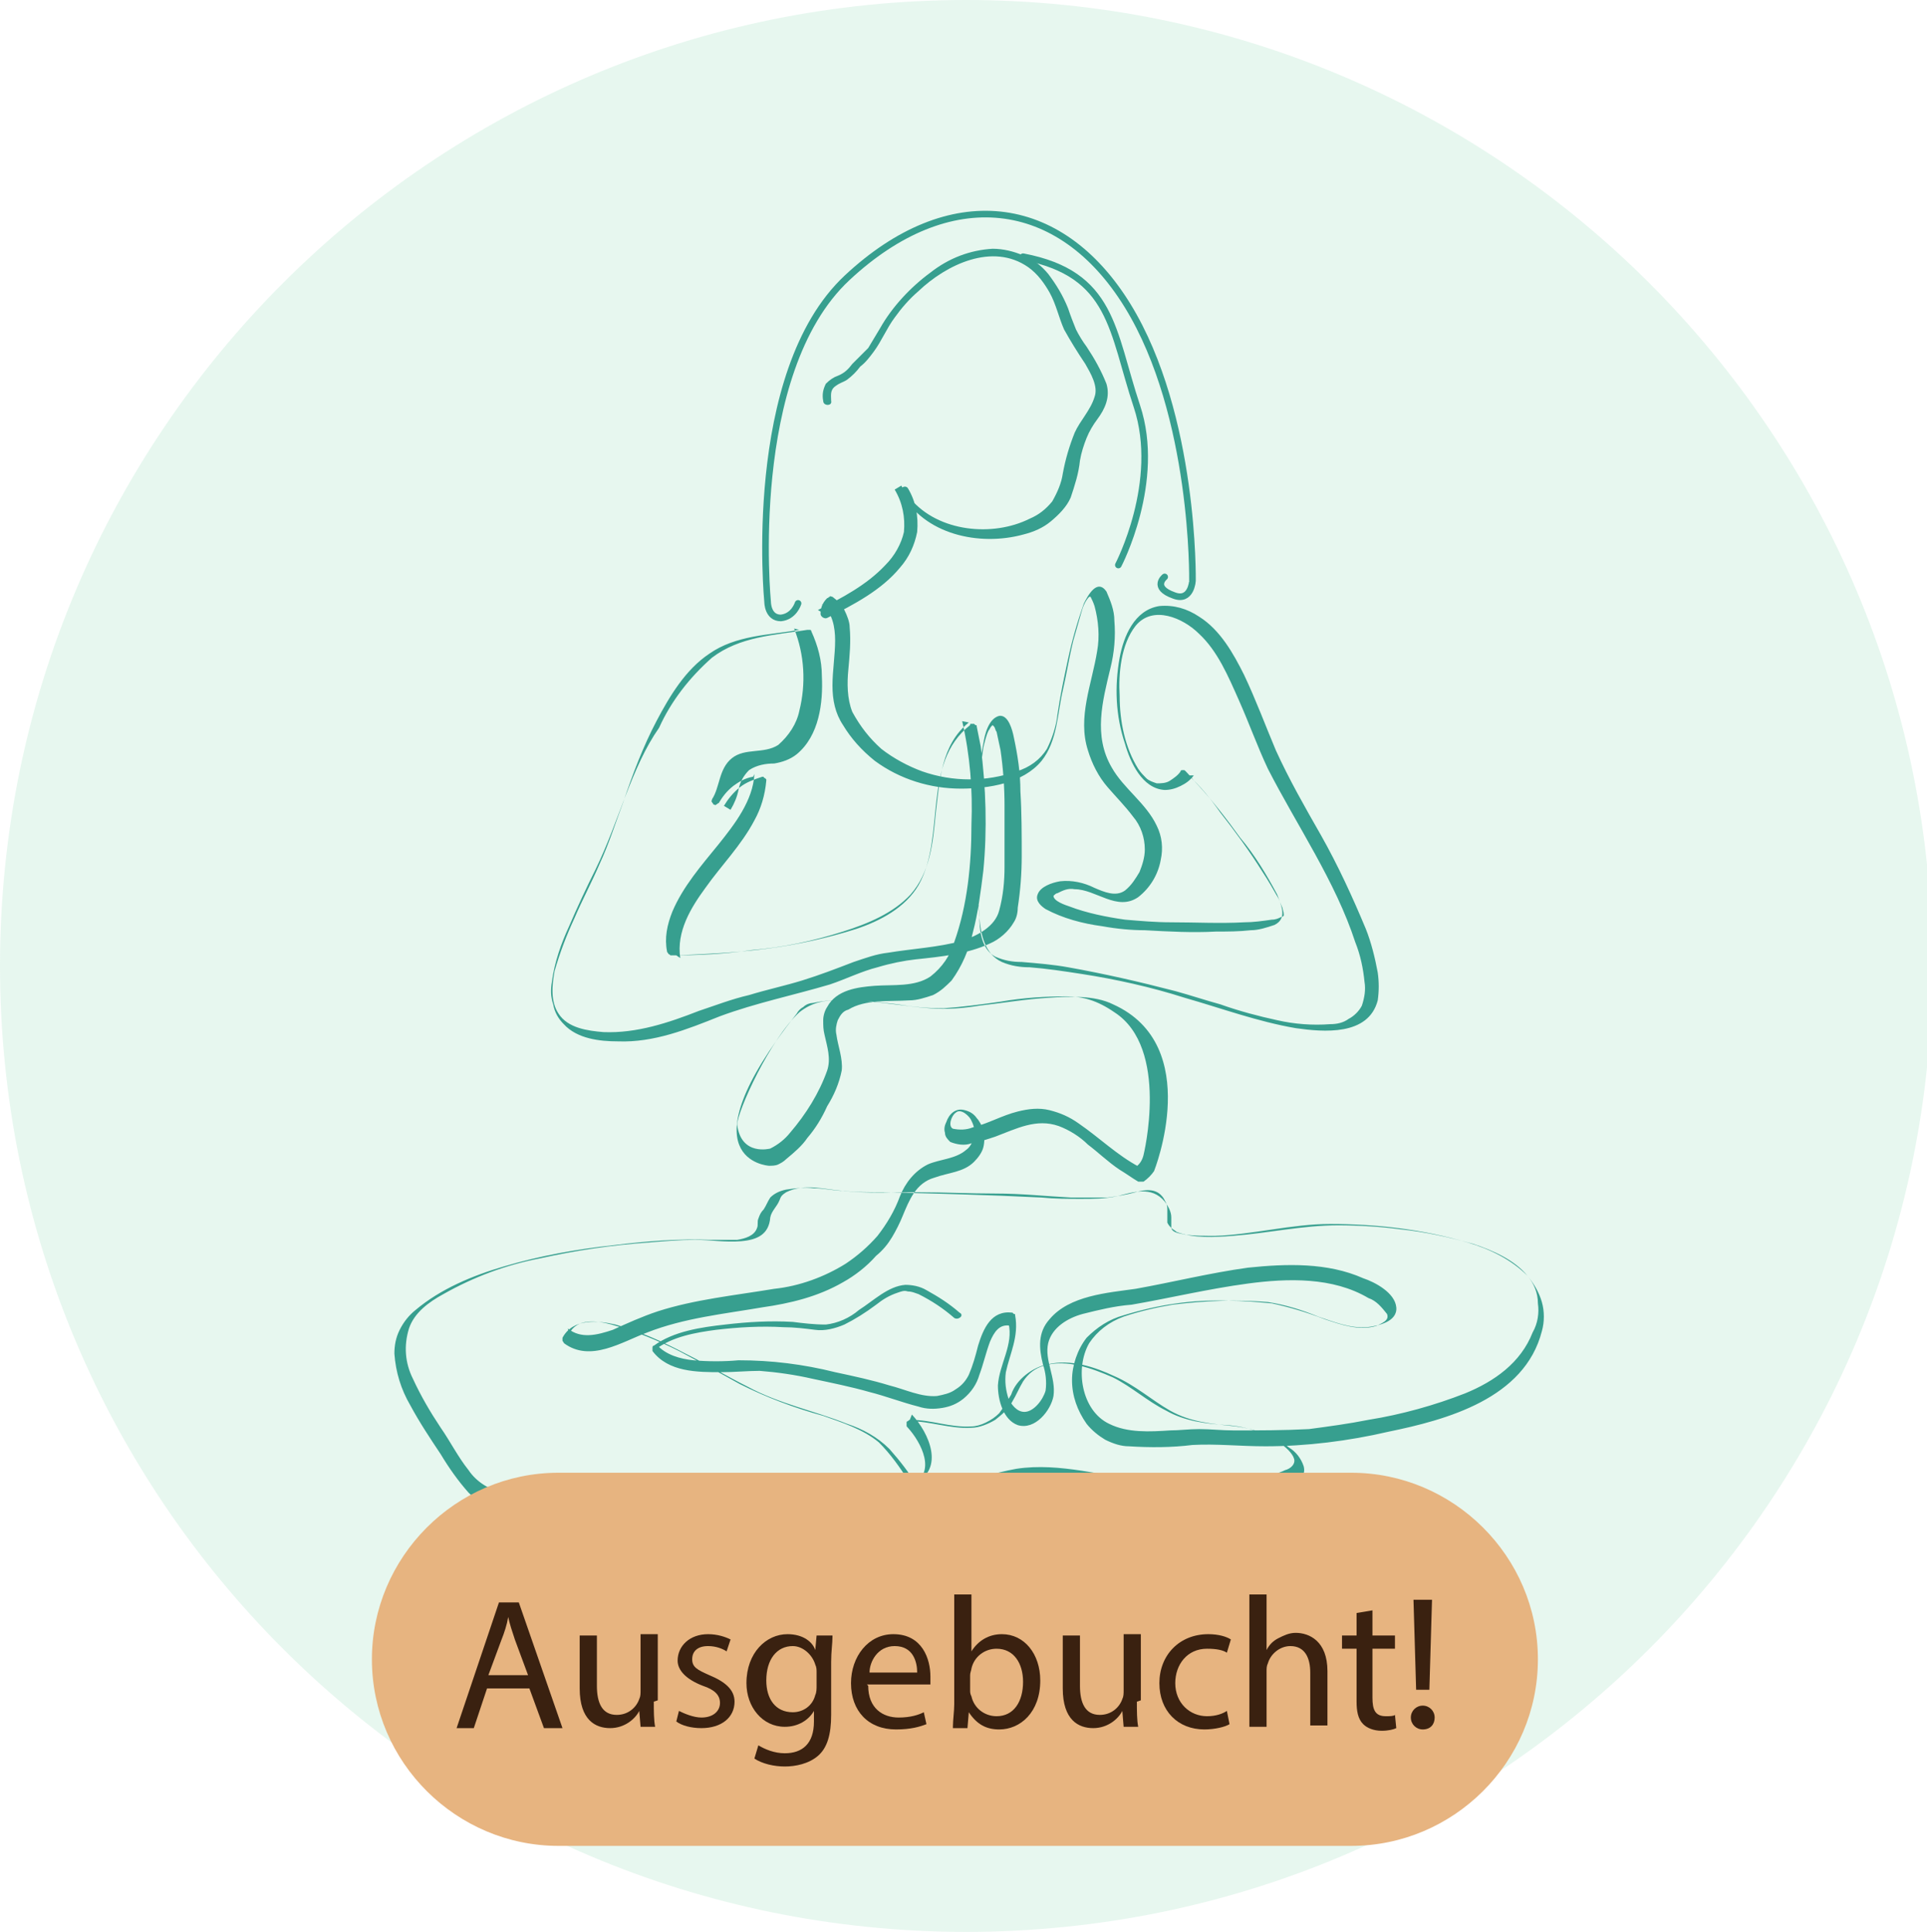 <?xml version="1.0" encoding="utf-8"?>
<!-- Generator: Adobe Illustrator 26.0.2, SVG Export Plug-In . SVG Version: 6.00 Build 0)  -->
<svg version="1.1" id="Ebene_1" xmlns="http://www.w3.org/2000/svg" xmlns:xlink="http://www.w3.org/1999/xlink" x="0px" y="0px"
	 viewBox="0 0 145.6 146" style="enable-background:new 0 0 145.6 146;" xml:space="preserve">
<style type="text/css">
	.st0{fill:#88DBB1;fill-opacity:0.2;}
	.st1{fill:#379F8F;}
	.st2{fill:none;stroke:#379F8F;stroke-width:0.5;stroke-linecap:round;stroke-linejoin:round;}
	.st3{fill:#E7B480;}
	.st4{fill:#3A2110;}
</style>
<g id="Ebene_2_00000079483575094550817930000001226310691713041552_">
	<path class="st0" d="M73,0L73,0c40.3,0,73,32.7,73,73l0,0c0,40.3-32.7,73-73,73l0,0c-40.3,0-73-32.7-73-73l0,0C0,32.7,32.7,0,73,0z
		"/>
</g>
<g id="Ebene_1_00000018924994781117323370000005887659099098769561_">
	<path class="st1" d="M60.4,76.5c1-0.8,2-0.9,2.8-0.9c1.5,0,3.1,0.1,4.6,0.3c1.2,0.2,2.3,0.3,3.5,0.3c1.4-0.1,2.9-0.3,4.3-0.5
		c1.7-0.3,3.4-0.4,5-0.4c1.2,0,2.3,0.3,3.6,1.2c4.2,2.7,2.2,10.8,2.2,10.8c-0.1,0.4-0.3,0.7-0.6,0.9h0.3c-1.7-0.9-3-2.2-4.6-3.3
		c-0.7-0.5-1.4-0.8-2.2-1c-0.8-0.2-1.6-0.1-2.4,0.1c-1.2,0.3-2.2,0.9-3.4,1.2c-0.5,0.2-1,0.2-1.5,0.1c-0.4-0.2-0.1-1,0.2-1.2
		c0.4-0.4,1.1,0.3,1.2,0.6c0.2,0.4,0.3,0.8,0.2,1.2s-0.3,0.8-0.6,1c-0.8,0.7-2,0.7-2.9,1.1c-1,0.5-1.7,1.4-2.1,2.4
		c-0.4,1.1-1,2.1-1.7,3c-0.7,0.8-1.5,1.5-2.4,2.1c-1.6,1-3.5,1.7-5.4,1.9c-3,0.5-6,0.8-8.8,1.7c-1.2,0.4-2.3,0.9-3.4,1.4
		c-1.2,0.4-2.4,0.7-3.4-0.1l0.1,0.4c0.6-1.2,2.1-1,3.2-0.7c1.8,0.5,3.5,1.2,5.1,2c1.5,0.8,3,1.6,4.6,2.5c2,1,4.1,1.8,6.3,2.4
		c1.4,0.5,3,1,4.2,2c0.9,0.9,1.6,1.9,2.3,3c0,0.1,0.1,0.1,0.2,0.1s0.2,0,0.2,0c2.3-1.1,1.1-3.8-0.2-5.2l-0.2,0.5
		c1.6,0,3.1,0.6,4.7,0.5c0.6,0,1.3-0.3,1.8-0.6c0.5-0.4,1-0.8,1.3-1.4c0.3-0.5,0.5-1,0.8-1.5c0.4-0.6,0.9-1,1.6-1.2
		c1.7-0.5,3.6,0.2,5.2,0.9c1.4,0.7,2.6,1.8,4,2.5c1.4,0.8,3,1,4.6,1.1c1.5,0.1,3,0.6,4.2,1.5c0.4,0.3,0.9,0.8,0.9,1.2
		c0,0.3-0.3,0.6-0.7,0.7c-0.6,0.3-1.2,0.4-1.8,0.5c-1.6,0.3-3.3,0.4-4.9,0.4c-1.2,0-2.5,0-3.7-0.1c-3.3-0.3-6.6-1.4-9.9-0.9
		c-1.7,0.3-3.4,0.9-5.1,1.3c-1.9,0.4-3.8,0.6-5.7,0.7c-3.9,0.2-7.8,0.1-11.6,0c-1.9-0.1-3.8-0.2-5.8-0.1c-1.8,0-3.6,0.1-5.4,0.2
		c-1.7,0.1-3.5,0-5.2-0.3c-1-0.2-2-0.8-2.6-1.7c-0.8-1-1.4-2.2-2.1-3.2c-0.8-1.2-1.5-2.4-2.1-3.7c-0.6-1.2-0.7-2.5-0.3-3.8
		c0.4-1.2,1.5-2,2.6-2.6c2.3-1.3,4.7-2.2,7.3-2.7c2.7-0.6,5.4-1,8.2-1.2c1.2-0.1,2.4-0.2,3.5-0.2c1.2,0,2.3,0.2,3.5,0.1
		s2.1-0.5,2.2-1.8c0.1-0.5,0.5-0.8,0.7-1.3c0.1-0.3,0.2-0.4,0.5-0.6c1.4-0.7,2.9-0.2,4.3-0.1c1.9,0.2,3.7,0.1,5.6,0.1
		c2,0,3.9,0.1,5.9,0.1s3.8,0.2,5.7,0.3c0.9,0,1.9,0,2.8,0c0.7-0.1,1.4-0.2,2.1-0.4c0.7-0.2,1.5-0.3,2,0.3c0.1,0.1,0.2,0.3,0.3,0.5
		c0.1,0.2,0.1,0.4,0.1,0.6c0,0.3,0,0.6,0,0.9c0.1,0.2,0.2,0.3,0.3,0.4c0.1,0.1,0.3,0.2,0.4,0.3c1.3,0.5,2.9,0.4,4.2,0.3
		c2.7-0.2,5.3-0.8,8-0.8c1.6,0,3.2,0.1,4.7,0.3c1.9,0.2,3.7,0.6,5.5,1.1c1.5,0.5,3.1,1.2,4.1,2.4c0.5,0.6,0.8,1.3,0.8,2.1
		c0.1,0.7,0,1.5-0.4,2.2c-0.9,2.3-2.9,3.7-5.1,4.6c-2.3,0.9-4.8,1.6-7.3,2c-1.5,0.3-3,0.5-4.5,0.7c-1.9,0.1-3.8,0.1-5.7,0.1
		c-0.9,0-1.7-0.1-2.6-0.1c-0.8,0-1.5,0.1-2.2,0.1c-1.5,0.1-3.2,0.2-4.6-0.5c-2.1-1-2.6-4.2-1.5-6.1c0.6-0.9,1.5-1.6,2.6-2
		c1.2-0.4,2.5-0.7,3.7-0.9c2.4-0.3,4.8-0.4,7.2-0.2c1.3,0.2,2.6,0.6,3.8,1.1c1.2,0.4,2.4,0.9,3.7,0.8c0.8-0.1,2.3-0.4,2.2-1.5
		s-1.6-1.9-2.5-2.2c-2.7-1.2-5.8-1.1-8.7-0.8c-2.9,0.4-5.7,1.1-8.5,1.6c-2.1,0.3-5,0.5-6.5,2.3c-0.9,1-0.8,2.2-0.5,3.4
		c0.2,0.6,0.3,1.3,0.2,2c-0.2,0.7-0.9,1.6-1.6,1.6c-0.6,0-1-0.6-1.2-1c-0.2-0.6-0.3-1.3-0.2-2c0.3-1.4,1-2.7,0.7-4.3
		c0-0.1,0-0.1-0.1-0.1l-0.1-0.1c-1.6-0.2-2.2,1.2-2.6,2.5c-0.2,0.8-0.4,1.5-0.7,2.2c-0.2,0.4-0.5,0.8-1,1.1
		c-0.4,0.3-0.9,0.4-1.4,0.5c-1.2,0.1-2.4-0.5-3.6-0.8c-1.3-0.4-2.7-0.7-4.1-1c-2.4-0.6-4.8-0.9-7.3-0.9c-1.1,0.1-2.3,0.1-3.4,0
		c-1-0.1-2.1-0.4-2.8-1.2l-0.1,0.4c1.3-1,3.1-1.3,4.6-1.5c1.7-0.2,3.4-0.3,5.1-0.2c0.8,0,1.6,0.1,2.4,0.2c0.7,0.1,1.5-0.1,2.2-0.4
		c0.8-0.4,1.6-0.9,2.4-1.5c0.5-0.4,1-0.7,1.6-0.9c0.3-0.1,0.5-0.2,0.8-0.1c0.3,0,0.5,0.1,0.8,0.2c1,0.5,1.9,1.1,2.7,1.8
		c0.3,0.2,0.8-0.2,0.4-0.4l0,0c-0.8-0.7-1.6-1.2-2.5-1.7c-0.5-0.3-1.1-0.4-1.6-0.4c-1.3,0.1-2.4,1.2-3.5,1.9c-0.7,0.6-1.6,1-2.5,1.1
		c-0.9,0-1.7-0.1-2.5-0.2c-1.7-0.1-3.4,0-5.1,0.2c-1.8,0.2-3.9,0.5-5.4,1.6c-0.1,0-0.1,0.1-0.1,0.2s0,0.2,0,0.2
		c1.2,1.6,3.4,1.6,5.2,1.6c1,0,2-0.1,2.9-0.1c1.3,0.1,2.7,0.3,4,0.6c1.4,0.3,2.9,0.6,4.3,1c1.2,0.3,2.5,0.8,3.7,1.1
		c0.6,0.2,1.2,0.2,1.8,0.1c0.6-0.1,1.1-0.3,1.6-0.7c0.6-0.5,1-1.1,1.2-1.8c0.3-0.8,0.5-1.7,0.8-2.5c0.3-0.7,0.7-1.4,1.6-1.2
		l-0.2-0.2c0.4,1.6-0.7,3.1-0.8,4.7c0,1.1,0.4,2.6,1.5,3c1.3,0.4,2.5-1.1,2.7-2.2c0.2-1.4-0.7-2.7-0.4-4c0.3-1.2,1.5-1.9,2.6-2.2
		c1.2-0.3,2.4-0.6,3.7-0.7c2.9-0.5,5.8-1.2,8.8-1.6s6.4-0.5,9.1,1.1c0.6,0.2,1,0.7,1.4,1.2c0.2,0.5-0.4,0.7-0.8,0.9
		c-1.3,0.4-2.7-0.1-3.9-0.5c-1.3-0.5-2.6-0.9-4-1.2c-1.1-0.1-2.2-0.2-3.3-0.2c-2.7-0.1-5.3,0.3-7.9,1.1c-1.1,0.3-2,0.9-2.8,1.7
		c-0.7,0.9-1.1,2.1-1.1,3.2c0,1.2,0.4,2.3,1.1,3.3c0.4,0.5,0.9,0.9,1.4,1.2c0.6,0.3,1.2,0.5,1.8,0.5c1.6,0.1,3.2,0.1,4.8-0.1
		c1.8-0.1,3.6,0.1,5.5,0.1c3.1,0,6.3-0.4,9.3-1.1c4.4-0.9,10.3-2.5,11.6-7.6c0.2-0.7,0.2-1.5,0-2.2s-0.6-1.4-1.1-2
		c-1.2-1.2-2.8-2-4.5-2.5c-3.4-1-6.9-1.4-10.4-1.4c-2.9,0-5.8,0.8-8.7,0.9c-0.8,0-1.5,0-2.3-0.1c-0.3-0.1-0.9-0.1-1-0.5
		c0-0.3,0-0.6,0-0.8c0-0.4-0.2-0.8-0.5-1.2c-1-1.2-2.4-0.7-3.6-0.4c-0.9,0.2-1.8,0.2-2.7,0.2c-1,0-2,0-3-0.1c-4-0.2-8-0.3-12-0.4
		c-1,0-2,0-2.9-0.1c-0.8,0-1.5-0.2-2.3-0.2c-0.7-0.1-1.4,0-2.1,0.1c-0.5,0.1-0.9,0.3-1.2,0.6c-0.2,0.3-0.3,0.6-0.5,0.9
		c-0.2,0.2-0.3,0.4-0.4,0.7c-0.1,0.2,0,0.5-0.1,0.7c-0.2,0.6-0.9,0.8-1.5,0.9c-0.7,0-1.3,0-2,0c-2.4-0.1-4.9,0.1-7.3,0.4
		c-2.8,0.3-5.6,0.8-8.3,1.6c-2.4,0.7-4.8,1.7-6.7,3.3c-0.5,0.4-0.9,0.9-1.2,1.5c-0.3,0.6-0.4,1.2-0.4,1.8c0.1,1.4,0.5,2.7,1.2,3.9
		c0.7,1.3,1.5,2.5,2.3,3.7c0.6,1,1.3,2,2.1,2.9c0.8,0.8,1.9,1.3,3,1.4c1.8,0.2,3.6,0.3,5.5,0.2c1.9-0.1,3.7-0.2,5.6-0.2
		c2,0,4,0.1,6,0.2c4,0.2,7.9,0.1,11.9-0.2c1.9-0.1,3.7-0.4,5.5-0.9s3.6-1.1,5.5-1.1c3,0,5.8,0.9,8.8,1.1c1.4,0.1,2.9,0.1,4.3,0
		c1.7,0,3.3-0.2,5-0.6c0.9-0.2,2.3-0.8,2-1.9c-0.2-0.6-0.6-1.1-1.1-1.4c-1.1-0.9-2.5-1.4-4-1.6c-1.8-0.2-3.4-0.3-5-1.2
		c-1.4-0.8-2.6-1.9-4.2-2.6c-1.5-0.7-3.3-1.3-5-0.9c-0.6,0.1-1.2,0.4-1.7,0.8s-0.9,0.9-1.1,1.5c-0.3,0.5-0.6,1-0.9,1.4
		c-0.3,0.3-0.6,0.5-1,0.7s-0.8,0.3-1.1,0.3c-1.6,0.1-3-0.5-4.6-0.5c-0.1,0-0.1,0-0.2,0.1c-0.1,0-0.1,0.1-0.1,0.1c0,0.1,0,0.1,0,0.2
		s0,0.1,0.1,0.2c1,1.1,2.2,3.4,0.3,4.3l0.4,0.1c-0.6-1-1.3-1.9-2.1-2.8c-0.9-0.9-2-1.5-3.2-1.9c-2.5-1-5.1-1.5-7.5-2.8
		c-1.6-0.8-3.1-1.7-4.7-2.5c-1.7-0.9-3.5-1.7-5.3-2.2c-1.3-0.3-3.2-0.5-4,1c0,0.1,0,0.2,0,0.2c0,0.1,0.1,0.1,0.1,0.2
		c2,1.5,4.4-0.1,6.3-0.8c2.8-1.1,5.8-1.4,8.7-1.9c2.1-0.3,4.2-0.8,6.1-1.9c0.9-0.5,1.8-1.2,2.5-2c0.5-0.4,0.9-0.9,1.2-1.4
		c0.3-0.5,0.6-1.1,0.8-1.6c0.5-1.2,1-2.5,2.4-2.9c1.1-0.4,2.2-0.4,3-1.2c0.3-0.3,0.6-0.7,0.7-1.1s0.1-0.9,0-1.3
		c-0.1-0.3-0.3-0.7-0.5-0.9c-0.2-0.3-0.5-0.5-0.9-0.6c-0.7-0.2-1.2,0.3-1.4,0.9c-0.1,0.2-0.2,0.5-0.1,0.8c0,0.3,0.2,0.5,0.4,0.7
		c0.5,0.2,1.1,0.3,1.6,0.1c0.6-0.1,1.2-0.3,1.8-0.5c1.6-0.6,3.1-1.4,4.8-0.8c0.8,0.3,1.6,0.8,2.2,1.4c0.8,0.6,1.5,1.3,2.4,1.9
		c0.5,0.3,0.9,0.6,1.4,0.9c0,0,0.1,0,0.2,0s0.1,0,0.2,0c0.3-0.2,0.6-0.5,0.8-0.8c0,0,3.8-9.5-3.1-12.6c-1.4-0.7-3.4-0.6-4.8-0.5
		c-1.8,0.1-3.5,0.4-5.3,0.6c-1.2,0.2-2.5,0.3-3.7,0.2c-1.5-0.1-3.1-0.4-4.6-0.5c-1.4-0.2-2.9-0.2-4.3,0.1c-0.2,0-0.5,0.1-0.7,0.3
		c-0.2,0.1-0.4,0.3-0.5,0.5c-8.8,11.1-2.1,11.5-2.1,11.5c0.2,0,0.5,0,0.7-0.1s0.4-0.2,0.6-0.4c0.6-0.5,1.2-1,1.6-1.6
		c0.6-0.7,1.1-1.5,1.5-2.4c0.5-0.8,0.9-1.7,1.1-2.7c0.1-0.9-0.3-1.9-0.4-2.7c-0.1-0.4,0-0.8,0.1-1.1c0.2-0.4,0.4-0.7,0.8-0.8
		c1.3-0.8,3.1-0.6,4.6-0.7c0.6,0,1.2-0.2,1.8-0.4c0.6-0.3,1-0.7,1.4-1.1c0.8-1.1,1.3-2.3,1.6-3.6c0.4-1.5,0.6-3.1,0.8-4.7
		c0.3-3.1,0.2-6.3-0.2-9.4c-0.1-0.5-0.2-1-0.3-1.5c0-0.1,0-0.1-0.1-0.1l-0.1-0.1c-0.1,0-0.1,0-0.2,0s-0.1,0-0.1,0.1
		c-3.7,2.9-1.8,8.4-3.9,12.1c-1,1.7-2.9,2.7-4.7,3.3c-2.2,0.7-4.5,1.2-6.8,1.5s-4.5,0.4-6.8,0.5l0.3,0.2c-0.3-2,0.8-3.8,1.9-5.3
		c1.2-1.7,2.7-3.2,3.7-5.1c0.5-0.9,0.8-1.9,0.9-3v-0.1l-0.1-0.1c0,0-0.1,0-0.1-0.1h-0.1c-0.6,0.2-1.2,0.4-1.7,0.8s-0.9,0.9-1.2,1.4
		l0.5,0.3c0.3-0.5,0.5-1,0.6-1.5c0.1-0.6,0.4-1.1,0.8-1.5c0.6-0.4,1.3-0.5,1.9-0.5c0.6-0.1,1.2-0.3,1.7-0.7c1.7-1.4,2-3.9,1.9-5.9
		c0-1.2-0.3-2.3-0.8-3.4c0-0.1-0.1-0.1-0.1-0.1c-0.1,0-0.1,0-0.2,0c-2.5,0.4-5.1,0.5-7.2,2.1c-1.7,1.5-3.1,3.3-4,5.3
		c-2.1,3-3,7-4.8,10.7c-0.7,1.4-1.4,2.9-2,4.3c-0.6,1.3-1.1,2.7-1.3,4.2c-0.1,0.6-0.1,1.1,0.1,1.7c0.1,0.6,0.4,1.1,0.8,1.5
		c1,1.1,2.7,1.3,4.1,1.3c2.7,0.1,5.2-0.9,7.7-1.9c2.7-1,5.6-1.6,8.3-2.4c1.2-0.4,2.4-1,3.6-1.3c1-0.3,2-0.5,2.9-0.6
		c1.9-0.2,3.9-0.4,5.6-1.2c0.7-0.3,1.4-0.9,1.8-1.6c0.2-0.3,0.3-0.7,0.3-1.1c0.2-1.3,0.3-2.6,0.3-3.9c0-1.6,0-3.3-0.1-4.9
		c0-1.4-0.2-2.7-0.5-4.1c-0.1-0.5-0.4-1.7-1.1-1.6c-0.8,0.2-1.1,1.4-1.2,2.1c-0.3,1.4-0.4,2.9-0.5,4.4c-0.1,1.7-0.1,3.4,0,5
		c0,1.2,0.1,2.4,0.2,3.7s0.4,2.8,1.7,3.4c0.7,0.3,1.4,0.4,2.1,0.4c1.3,0.1,2.6,0.3,3.9,0.5c2.6,0.4,5.3,1,7.8,1.8
		c2.8,0.8,5.5,1.8,8.4,2.3c2.1,0.3,5.5,0.6,6.2-2.1c0.1-0.7,0.1-1.4,0-2.1c-0.2-1.1-0.5-2.3-0.9-3.3c-1-2.4-2.1-4.8-3.4-7.1
		c-1.2-2.1-2.4-4.2-3.4-6.4c-0.8-1.9-1.5-3.8-2.4-5.7c-0.8-1.6-1.8-3.4-3.4-4.4c-0.9-0.6-1.9-0.9-3-0.8c-1.9,0.3-2.7,2.3-3,3.9
		c-0.4,2.2-0.3,4.4,0.4,6.5c0.4,1.4,1.3,3.4,3,3.5c0.4,0,0.8-0.1,1.2-0.3c0.4-0.2,0.7-0.4,1-0.8h-0.4c0.9,0.8,1.7,1.8,2.4,2.8
		c1.1,1.4,2.2,2.9,3.2,4.5c0.4,0.6,0.8,1.3,1.2,2c0.1,0.2,0.2,0.5,0.3,0.7c0,0.1,0.1,0.3,0.1,0.5c0,0.1,0,0,0,0.1
		c0,0-0.1,0.1-0.2,0.1c-0.2,0.1-0.4,0.2-0.7,0.2c-0.7,0.1-1.4,0.2-2.1,0.2c-1.8,0.1-3.7,0-5.5,0c-1.2,0-2.3-0.1-3.5-0.2
		c-1.4-0.2-2.9-0.5-4.2-1c-0.3-0.1-1.2-0.4-1.2-0.8l0,0c0.1-0.1,0.2-0.2,0.3-0.2c0.4-0.2,0.8-0.4,1.3-0.3c1.6,0,3.2,1.7,4.8,0.6
		c0.9-0.7,1.5-1.7,1.7-2.8c0.2-0.9,0.1-1.8-0.3-2.6c-0.8-1.7-2.5-2.8-3.4-4.4c-1.4-2.4-0.7-5-0.1-7.5c0.3-1.2,0.4-2.4,0.3-3.6
		c0-0.8-0.3-1.5-0.6-2.2c-0.7-1-1.4,0.3-1.7,0.9c-0.5,1.4-0.9,2.8-1.2,4.2c-0.3,1.4-0.6,2.8-0.8,4.2c-0.1,0.9-0.4,1.8-0.8,2.6
		c-0.5,0.8-1.3,1.4-2.3,1.7c-2.3,0.8-4.8,0.8-7.1,0c-1.1-0.4-2.2-1-3.1-1.7c-0.9-0.8-1.6-1.7-2.2-2.8c-0.4-1-0.4-2.2-0.3-3.2
		c0.1-1.1,0.2-2.1,0.1-3.2c0-0.4-0.2-0.9-0.4-1.3c-0.2-0.4-0.5-0.7-0.9-1c-0.1,0-0.2-0.1-0.2,0c-0.1,0-0.1,0.1-0.2,0.1
		C62.1,45.6,62,46,62,46.4c0,0.2,0.3,0.4,0.5,0.3c2-1,4.1-2.1,5.5-3.8c0.7-0.8,1.1-1.7,1.3-2.7c0.1-1.2-0.1-2.3-0.7-3.3
		c-0.2-0.3-0.7,0-0.5,0.3c1.7,3.2,5.9,4.1,9.2,3.2c0.8-0.2,1.5-0.5,2.1-1s1.2-1.1,1.5-1.8c0.3-0.9,0.6-1.8,0.7-2.8
		c0.1-0.6,0.3-1.2,0.5-1.7s0.5-1,0.8-1.4c0.6-0.8,1-1.7,0.7-2.7c-0.4-1-0.9-1.9-1.5-2.8c-0.3-0.4-0.6-0.9-0.8-1.3
		c-0.2-0.5-0.4-1-0.6-1.6c-0.4-1-0.9-1.8-1.5-2.6c-0.5-0.6-1.1-1.1-1.9-1.4c-0.7-0.3-1.5-0.5-2.3-0.5c-1.7,0.1-3.3,0.7-4.7,1.8
		c-1.5,1.1-2.9,2.6-3.8,4.2c-0.3,0.5-0.6,1-0.9,1.5c-0.4,0.4-0.8,0.8-1.2,1.2c-0.3,0.4-0.6,0.7-1.1,0.9c-0.3,0.1-0.6,0.3-0.9,0.6
		c-0.2,0.4-0.3,0.8-0.2,1.3c0,0.4,0.7,0.4,0.6,0c0-0.4-0.1-0.8,0.3-1.1c0.4-0.3,0.6-0.3,0.9-0.5c0.4-0.3,0.7-0.6,1-1
		c0.4-0.3,0.7-0.7,1-1.1c0.6-0.8,1-1.8,1.6-2.6c0.5-0.7,1.1-1.4,1.8-2c2.1-2,5.6-3.7,8.3-1.8c0.7,0.5,1.2,1.2,1.6,1.9
		c0.5,0.9,0.7,1.9,1.1,2.8c0.5,0.9,1,1.7,1.6,2.6c0.4,0.7,1,1.7,0.7,2.5c-0.3,1-1.1,1.8-1.5,2.7c-0.4,1-0.7,2-0.9,3.1
		c-0.1,0.7-0.4,1.4-0.8,2.1c-0.5,0.6-1,1-1.7,1.3c-2.8,1.4-6.9,1-9-1.5c-0.3-0.3-0.5-0.6-0.7-1L67.6,37c0.6,1,0.8,2.1,0.7,3.2
		c-0.2,0.9-0.7,1.8-1.4,2.5c-1.4,1.5-3.3,2.5-5.1,3.4l0.5,0.3c0-0.3,0.1-0.6,0.2-0.8l-0.4,0.1c0.8,0.6,1,1.7,1,2.7
		c0,1.1-0.2,2.3-0.2,3.4c0,1.1,0.2,2.1,0.8,3c0.6,1,1.4,1.9,2.4,2.7c1.9,1.4,4.2,2.1,6.5,2.1c2.1,0,4.7-0.4,6.1-2.1
		c1.2-1.5,1.2-3.6,1.6-5.3c0.3-1.3,0.5-2.6,0.8-3.8c0.2-0.7,0.4-1.4,0.6-2.1c0.1-0.4,0.3-0.9,0.6-1.2c0,0,0,0,0.1,0
		c0.1,0.2,0.2,0.4,0.3,0.7c0.3,1.1,0.4,2.3,0.2,3.4c-0.4,2.5-1.5,5-0.7,7.5c0.3,1,0.8,2,1.5,2.8c0.6,0.7,1.3,1.4,1.9,2.2
		c0.6,0.7,0.9,1.6,0.9,2.5c0,0.6-0.2,1.2-0.4,1.7c-0.3,0.5-0.6,1-1.1,1.4c-0.7,0.5-1.6,0.1-2.3-0.2c-0.8-0.4-1.7-0.6-2.6-0.5
		c-0.6,0.1-1.5,0.4-1.7,1c-0.2,0.5,0.3,0.9,0.6,1.1c1.3,0.7,2.8,1.1,4.3,1.3c1.1,0.2,2.2,0.3,3.2,0.3c1.8,0.1,3.6,0.2,5.4,0.1
		c0.9,0,1.7,0,2.6-0.1c0.6,0,1.2-0.2,1.8-0.4c1-0.5,0.5-1.5,0.2-2.3c-0.8-1.5-1.7-3-2.8-4.3c-1-1.4-2.1-2.8-3.2-4
		c-0.3-0.3-0.6-0.7-0.9-1c-0.1-0.1-0.1-0.1-0.2-0.1s-0.2,0-0.2,0.1c-0.2,0.3-0.5,0.5-0.8,0.7s-0.7,0.2-1,0.2
		c-0.3-0.1-0.6-0.2-0.8-0.4c-0.2-0.2-0.4-0.4-0.6-0.7c-1-1.6-1.4-3.6-1.4-5.5c-0.1-1.7,0.1-3.9,1.2-5.3c1.3-1.6,3.6-0.6,4.8,0.6
		c1.4,1.3,2.2,3.2,3,5s1.4,3.5,2.2,5.2c2.2,4.3,5.1,8.5,6.6,13.1c0.4,1,0.6,2,0.7,3c0.1,0.6,0,1.2-0.2,1.8c-0.2,0.4-0.6,0.8-1,1
		c-0.4,0.3-0.9,0.4-1.4,0.4c-1.3,0.1-2.7,0-4-0.3c-1.4-0.3-2.9-0.7-4.3-1.2c-1.1-0.3-2.3-0.7-3.4-1c-2.7-0.7-5.3-1.3-8.1-1.8
		c-1.1-0.2-2.3-0.3-3.5-0.4c-0.7,0-1.3-0.1-2-0.4c-1.1-0.6-1.2-2.1-1.2-3.1c-0.2-2.8-0.3-5.6-0.1-8.5c0-1.4,0.2-2.8,0.4-4.2
		c0.1-0.4,0.2-0.9,0.4-1.3c0.1-0.1,0.1-0.2,0.2-0.3l0.1-0.1l0.1,0.1c0.1,0.1,0.1,0.3,0.2,0.4c0.1,0.5,0.2,0.9,0.3,1.4
		c0.2,1.4,0.3,2.8,0.3,4.2c0,1.5,0,3.1,0,4.6c0,1.1-0.1,2.2-0.4,3.3c-0.3,1.2-1.6,1.9-2.8,2.3c-1.8,0.5-3.8,0.6-5.6,0.9
		c-0.9,0.1-1.7,0.4-2.6,0.7c-1.3,0.5-2.6,1-3.9,1.4c-1.3,0.4-2.7,0.7-4,1.1c-1.3,0.3-2.6,0.8-3.8,1.2c-2.3,0.9-4.7,1.7-7.2,1.6
		c-1.2-0.1-2.7-0.3-3.4-1.4c-0.6-0.9-0.5-2.1-0.3-3.2c0.4-1.4,0.9-2.7,1.5-4c0.6-1.4,1.3-2.7,1.9-4.1c0.7-1.5,1.2-3.1,1.8-4.7
		c0.7-2.1,1.5-4.2,2.5-6.1c1-1.9,2.2-3.9,4-5.1c2-1.4,4.5-1.4,6.8-1.8L60,47.5c0.8,2,0.9,4.2,0.4,6.2c-0.2,1-0.8,1.9-1.6,2.6
		c-1.1,0.7-2.5,0.2-3.5,1s-0.9,2.2-1.5,3.1c0,0.1-0.1,0.2,0,0.2c0,0.1,0.1,0.1,0.1,0.2c0.1,0,0.2,0.1,0.2,0c0.1,0,0.1-0.1,0.2-0.1
		c0.3-0.5,0.6-0.9,1.1-1.3c0.4-0.3,0.9-0.6,1.5-0.7l0.1-0.2c-0.1,2-1.5,3.8-2.7,5.3c-1.3,1.6-2.7,3.2-3.5,5.1c-0.4,1-0.6,2-0.4,3
		c0,0.1,0.1,0.1,0.1,0.2c0.1,0,0.1,0.1,0.2,0.1c2,0,4.1-0.1,6.1-0.4c2.4-0.2,4.7-0.7,6.9-1.4c1.9-0.6,3.8-1.4,5.1-2.8
		c1.5-1.7,1.7-4,1.9-6.1c0.3-2.5,0.4-5.2,2.5-6.9l-0.5-0.1c0.6,2.6,0.8,5.2,0.7,7.8c0,3-0.3,6.1-1.3,8.9c-0.3,1-0.9,1.9-1.8,2.6
		c-1.2,0.8-2.8,0.6-4.2,0.7c-1.3,0.1-2.9,0.3-3.6,1.6c-0.2,0.3-0.3,0.7-0.3,1c0,0.4,0,0.7,0.1,1.1c0.2,0.9,0.5,1.8,0.2,2.7
		c-0.6,1.7-1.6,3.3-2.8,4.7c-0.4,0.5-0.9,0.9-1.5,1.2c0,0-2.2,0.6-2.5-1.8C55.7,84,58.2,78.5,60.4,76.5z"/>
	<path class="st2" d="M60.3,45.6c0,0-0.3,1-1.3,1.1c-1,0-1-1.2-1-1.2S56.3,28.2,64,21s16.1-6.2,21.2,2.1s4.9,20.8,4.9,20.8
		S90,45.5,88.7,45C87,44.4,88,43.6,88,43.6"/>
	<path class="st2" d="M84.5,42.7c0,0,3.3-6.3,1.4-12s-1.8-10-8.6-11.3"/>
</g>
<path class="st3" d="M102.1,139.5H42.2c-7.7,0-14.1-6.3-14.1-14.1v0c0-7.7,6.3-14.1,14.1-14.1h59.9c7.7,0,14.1,6.3,14.1,14.1v0
	C116.2,133.2,109.8,139.5,102.1,139.5z"/>
<g>
	<path class="st4" d="M36.8,127.6l-1,3l-1.3,0l3.2-9.5l1.5,0l3.3,9.5l-1.4,0l-1.1-3L36.8,127.6z M39.9,126.6l-1-2.7
		c-0.2-0.6-0.4-1.2-0.5-1.7l0,0c-0.1,0.6-0.3,1.2-0.5,1.7l-1,2.7L39.9,126.6z"/>
	<path class="st4" d="M49.4,128.6c0,0.7,0,1.4,0.1,1.9l-1.1,0l-0.1-1.2l0,0c-0.3,0.6-1.1,1.3-2.2,1.3c-1.1,0-2.3-0.6-2.3-3l0-4
		l1.3,0l0,3.8c0,1.3,0.4,2.2,1.5,2.2c0.9,0,1.5-0.6,1.7-1.2c0.1-0.2,0.1-0.4,0.1-0.7l0-4.2l1.3,0l0,5L49.4,128.6z"/>
	<path class="st4" d="M51.3,129.3c0.4,0.2,1.1,0.5,1.7,0.5c0.9,0,1.4-0.5,1.4-1.1s-0.4-1-1.3-1.3c-1.3-0.5-1.9-1.2-1.9-1.9
		c0-1.1,0.9-2,2.3-2c0.7,0,1.3,0.2,1.7,0.4l-0.3,0.9c-0.3-0.2-0.8-0.4-1.4-0.4c-0.8,0-1.2,0.4-1.2,1c0,0.6,0.4,0.8,1.3,1.2
		c1.2,0.5,1.9,1.1,1.9,2c0,1.2-1,2-2.5,2c-0.8,0-1.5-0.2-1.9-0.5L51.3,129.3z"/>
	<path class="st4" d="M62.9,123.7c0,0.5-0.1,1.1-0.1,1.9l0,4c0,1.5-0.3,2.5-1,3.1c-0.7,0.6-1.7,0.8-2.5,0.8c-0.8,0-1.7-0.2-2.3-0.6
		l0.3-1c0.5,0.3,1.2,0.6,2,0.6c1.3,0,2.2-0.7,2.2-2.4l0-0.8l0,0c-0.4,0.7-1.2,1.2-2.2,1.2c-1.7,0-2.9-1.5-2.9-3.3
		c0-2.3,1.5-3.7,3.1-3.7c1.2,0,1.9,0.6,2.1,1.2l0,0l0.1-1.1l1.2,0L62.9,123.7z M61.7,126.4c0-0.2,0-0.4-0.1-0.6
		c-0.2-0.7-0.9-1.4-1.7-1.4c-1.2,0-2,1-2,2.6c0,1.4,0.7,2.4,2,2.4c0.8,0,1.5-0.5,1.7-1.3c0.1-0.2,0.1-0.5,0.1-0.7L61.7,126.4z"/>
	<path class="st4" d="M65.6,127.4c0,1.7,1.1,2.4,2.3,2.4c0.9,0,1.5-0.2,1.9-0.4l0.2,0.9c-0.5,0.2-1.2,0.4-2.3,0.4
		c-2.1,0-3.4-1.4-3.4-3.5c0-2,1.3-3.7,3.2-3.7c2.2,0,2.8,1.9,2.8,3.2c0,0.3,0,0.5,0,0.6l-4.8,0L65.6,127.4z M69.3,126.4
		c0-0.8-0.3-2-1.7-2c-1.3,0-1.9,1.2-1.9,2L69.3,126.4z"/>
	<path class="st4" d="M72,130.5c0-0.5,0.1-1.2,0.1-1.7l0-8.3l1.3,0l0,4.3l0,0c0.5-0.8,1.3-1.3,2.3-1.3c1.7,0,2.9,1.5,2.9,3.5
		c0,2.4-1.5,3.7-3.1,3.7c-1,0-1.7-0.4-2.3-1.3l0,0l-0.1,1.2l-1.1,0L72,130.5L72,130.5z M73.3,127.7c0,0.2,0,0.3,0.1,0.5
		c0.2,0.9,1,1.5,1.9,1.5c1.3,0,2-1.1,2-2.6c0-1.4-0.7-2.5-2-2.5c-0.9,0-1.7,0.6-1.9,1.5c0,0.1-0.1,0.3-0.1,0.5L73.3,127.7
		L73.3,127.7L73.3,127.7z"/>
	<path class="st4" d="M85.9,128.6c0,0.7,0,1.4,0.1,1.9l-1.1,0l-0.1-1.2l0,0c-0.3,0.6-1.1,1.3-2.2,1.3c-1.1,0-2.3-0.6-2.3-3l0-4
		l1.3,0l0,3.8c0,1.3,0.4,2.2,1.5,2.2c0.9,0,1.5-0.6,1.7-1.2c0.1-0.2,0.1-0.4,0.1-0.7l0-4.2l1.3,0l0,5L85.9,128.6z"/>
	<path class="st4" d="M92.9,130.3c-0.3,0.2-1.1,0.4-1.9,0.4c-2,0-3.4-1.4-3.4-3.5c0-2.1,1.5-3.7,3.7-3.7c0.8,0,1.4,0.2,1.7,0.4
		l-0.3,1c-0.3-0.2-0.8-0.3-1.5-0.3c-1.5,0-2.4,1.2-2.4,2.6c0,1.5,1.1,2.5,2.4,2.5c0.7,0,1.2-0.2,1.5-0.4L92.9,130.3z"/>
	<path class="st4" d="M94.4,120.5l1.3,0l0,4.2l0,0c0.2-0.4,0.5-0.7,0.9-0.9c0.4-0.2,0.8-0.4,1.3-0.4c1,0,2.4,0.6,2.4,2.9l0,4.1
		l-1.3,0l0-4c0-1.1-0.4-2-1.5-2c-0.8,0-1.5,0.6-1.7,1.3c-0.1,0.2-0.1,0.4-0.1,0.6l0,4.2l-1.3,0L94.4,120.5L94.4,120.5z"/>
	<path class="st4" d="M103.7,121.7l0,1.9l1.7,0l0,1l-1.7,0l0,3.7c0,0.9,0.2,1.4,1,1.4c0.3,0,0.6,0,0.7-0.1l0.1,1
		c-0.2,0.1-0.6,0.2-1.1,0.2c-0.6,0-1.1-0.2-1.4-0.5c-0.4-0.4-0.5-1-0.5-1.7l0-4l-1.1,0l0-1l1.1,0l0-1.7L103.7,121.7z"/>
	<path class="st4" d="M106.6,129.8c0-0.5,0.4-0.9,0.9-0.9c0.5,0,0.9,0.4,0.9,0.9c0,0.5-0.3,0.9-0.9,0.9
		C107,130.7,106.6,130.3,106.6,129.8z M107,127.7l-0.2-6.8l1.4,0l-0.2,6.8L107,127.7z"/>
</g>
</svg>
